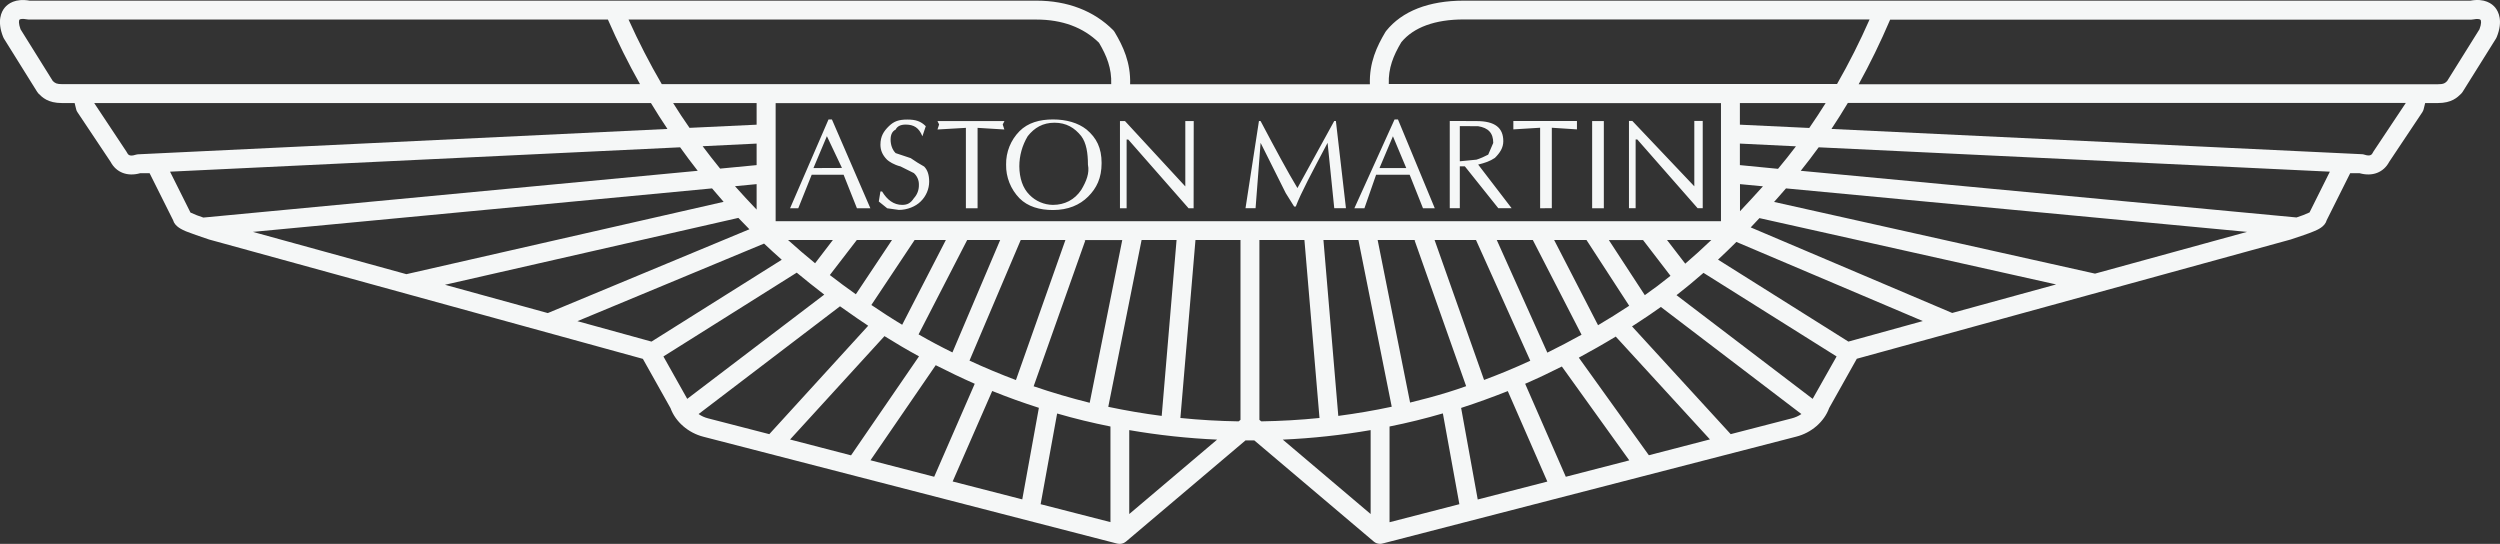 <?xml version="1.0" encoding="utf-8"?>
<!-- Generator: Adobe Illustrator 24.1.2, SVG Export Plug-In . SVG Version: 6.00 Build 0)  -->
<svg version="1.1" id="Layer_1" xmlns="http://www.w3.org/2000/svg" xmlns:xlink="http://www.w3.org/1999/xlink" x="0px" y="0px"
	 viewBox="0 0 2287.8 497.7" style="enable-background:new 0 0 2287.8 497.7;" xml:space="preserve">
<rect x="0" y="0" width="2287.8" height="497.7" fill="#333333" stroke="none"/>
<style type="text/css">
	.st0{fill:#F5F7F7;}
	.st1{fill-rule:evenodd;clip-rule:evenodd;fill:#F5F7F7;}
</style>
<path class="st0" d="M2283.4,6.9c-2.8-3.4-9.5-8.7-22.6-6.3h-921.4c-31.9,0-56.4,9.6-70.9,27.7c-0.3,0.3-0.5,0.6-0.7,1
	c-7.8,13.1-14.8,27.9-14.2,47.8h-219.4c0.6-19.9-6.4-34.7-14.2-47.8c-0.4-0.6-0.8-1.2-1.3-1.7c-17.6-17.7-41.9-27-70.2-27H27.1
	C13.9-1.7,7.3,3.5,4.4,6.9C1.3,10.6-3,19.1,2.9,33.9c0.2,0.5,0.4,0.9,0.7,1.4l30.5,48.9c0.4,0.6,0.8,1.1,1.2,1.5
	c3.4,3.4,8.6,8.6,21.4,8.6h11.6l1.4,5.7c0.2,1,0.6,1.9,1.2,2.7l30.3,45.4c5.2,9.8,15.4,13.7,27.1,10.4h8.6l21.5,43
	c1.6,5.9,8.4,8.7,11.8,10.2c4.9,2,12.1,4.4,21.2,7.5l0.4,0.1l396.5,109.1l25.3,45.1c4.5,12.5,16.3,22.7,30.2,26.2l378.7,97.8
	c2.7,0.7,5.6,0,7.8-1.8l109.5-92.7c1.3,0,2.7,0,4,0s2.7,0,4,0l109.5,92.7c1.6,1.3,3.5,2,5.6,2c0.7,0,1.5-0.1,2.2-0.3l378.6-97.8
	c14-3.5,25.7-13.7,30.2-26.2l25.3-45.1l396.6-109l0.4-0.1c9.5-3.2,16.3-5.4,21.2-7.5c3.4-1.4,10.2-4.2,11.8-10.2l21.5-43h8.6
	c11.7,3.3,21.9-0.6,27.1-10.4l30.3-45.4c0.5-0.8,1-1.8,1.2-2.7l1.4-5.7h11.6c12.8,0,17.9-5.2,21.4-8.6c0.5-0.5,0.9-1,1.2-1.5
	l30.6-48.9c0.3-0.4,0.5-0.9,0.7-1.4C2290.8,19.1,2286.4,10.6,2283.4,6.9z M1282.4,38.6c11.2-13.6,30.8-20.8,57-20.8h371.5
	c-8.9,20.2-18.8,39.9-29.8,59.1h-410.2C1270.4,62.3,1275.1,50.8,1282.4,38.6L1282.4,38.6z M1592.3,193.3v-24.8l21,2
	C1606.1,178.5,1599.1,186.1,1592.3,193.3L1592.3,193.3z M1542.2,241.3l-16.7-21.7h40.6C1558.1,227.3,1550.1,234.5,1542.2,241.3
	L1542.2,241.3z M1462.4,297.6l-40.2-78h29.6l39.1,60.2l-0.6,0.4C1481.1,286.3,1471.7,292.1,1462.4,297.6L1462.4,297.6z M1416,322.7
	l-46.3-103.1h33l44.6,86.7C1436.9,312.1,1426.5,317.5,1416,322.7L1416,322.7z M1358.1,347.7l-45.3-128.1h37.9l49.7,110.5
	C1386.4,336.6,1372.3,342.4,1358.1,347.7L1358.1,347.7z M1324.9,359c-11.4,3.5-22.9,6.6-34.5,9.4l-29.7-148.8h34.8l-1,0.3
	l47.2,133.5C1336.2,355.4,1330.6,357.2,1324.9,359z M1224.7,380.6l-13.6-161h32l30.5,152.6C1257.4,375.7,1241.2,378.4,1224.7,380.6
	L1224.7,380.6z M1014.2,372.3l30.5-152.7h32l-13.6,161C1046.6,378.5,1030.3,375.7,1014.2,372.3L1014.2,372.3z M945.9,353.5
	L993.2,220l-1-0.3h34.8l-29.8,148.9C980,364.3,962.9,359.3,945.9,353.5L945.9,353.5z M887.2,330l46.9-110.4H975l-45.3,128.2
	C915.4,342.4,901.2,336.5,887.2,330L887.2,330z M840.6,306l44.5-86.4h30.2l-43.7,102.9C861.2,317.4,850.8,311.9,840.6,306L840.6,306
	z M797.4,279.1l39.6-59.5h28.6l-40,77.6C816.1,291.5,806.7,285.4,797.4,279.1L797.4,279.1z M759.4,251.7l24.7-32.1h32.2l-33.1,49.7
	C775.1,263.6,767.2,257.7,759.4,251.7L759.4,251.7z M672.6,170.4l19.8-1.9v23.3C685.7,184.8,679.1,177.7,672.6,170.4L672.6,170.4z
	 M692.4,114.1L631,117c-5.2-7.4-10.2-15-15-22.7h76.4L692.4,114.1z M692.4,131.4v19.7l-33.4,3.2c-5.5-6.7-10.8-13.6-16-20.5
	L692.4,131.4z M721.1,219.6h41.1l-16.3,21.3C737.4,234,729.2,226.9,721.1,219.6L721.1,219.6z M1094,219.6h41.2v164.6l-1.7,1.4
	c-18-0.3-35.7-1.3-53.3-3.1L1094,219.6z M1152.5,384.2V219.6h41.2l13.8,162.9c-17.6,1.8-35.4,2.8-53.3,3.1L1152.5,384.2z
	 M1505.2,270.1l-32.9-50.4h31.3l25.1,32.7C1521,258.6,1513.2,264.5,1505.2,270.1L1505.2,270.1z M1592.2,151.1v-19.7l51.3,2.5
	c-5.3,7-10.8,13.9-16.4,20.6L1592.2,151.1z M1592.2,114.1V94.3h78.5c-4.9,7.8-9.9,15.4-15,22.8L1592.2,114.1z M1262.9,94.4h312v108
	H709.8v-108H1262.9z M1005.7,39.1c7.1,12,11.7,23.4,11.2,37.9H605.6c-11.2-19.2-21.3-38.9-30.4-59.1h373.3
	C972,17.9,991.3,25,1005.7,39.1L1005.7,39.1z M56.8,77L56.8,77c-5,0-6.4-0.9-8.5-2.9L18.8,26.8c-1.9-5.2-1.6-8.1-1-8.8
	c0.4-0.5,2.6-1.1,6.8-0.3c0.6,0.1,1.1,0.2,1.7,0.2h530c8.8,20.2,18.6,39.9,29.4,59.1L56.8,77z M126.6,141.2c-0.8,0-1.6,0.2-2.4,0.4
	c-6,2-7.1-0.4-7.9-1.8c-0.2-0.3-0.3-0.6-0.5-0.9L86.2,94.3l0,0h509.5c4.8,8,9.9,15.9,15.1,23.7L126.6,141.2z M186.1,199.1
	c-4-1.3-8-2.8-11.8-4.6l-18.7-37.4l466.8-22.3c5.2,7.3,10.6,14.5,16.1,21.5L186.1,199.1z M231.4,212.2l420.2-39.8
	c3.5,4.1,7,8.2,10.6,12.3l-290.3,66.2L231.4,212.2z M407.2,260.6l268.5-61.2c3.3,3.5,6.7,7,10.1,10.4l-184.5,76.7L407.2,260.6z
	 M528.4,293.9l170.8-71c5.3,5,10.7,9.9,16.2,14.8l-119.2,74.9L528.4,293.9z M607.1,326.2l122-76.7c8.2,6.8,16.6,13.5,25.2,20.1
	L628.9,365L607.1,326.2z M648.2,382.9c-3.2-0.8-6.2-2.1-8.9-4l129.4-98.6c5.3,3.8,10.6,7.5,16,11.2c3.3,2.2,6.6,4.4,9.8,6.6
	L704,397.3L648.2,382.9z M723,402.2l86.4-94.6c10.4,6.5,20.9,12.7,31.6,18.5l-62.2,90.6L723,402.2z M796.6,421.2l59.7-87
	c11.8,6,23.7,11.7,35.7,17l-37.1,85.1L796.6,421.2z M871.8,440.6l36.2-82.8c14.1,5.7,28.3,10.8,42.7,15.4L935.5,457L871.8,440.6z
	 M952.3,461.4l15.1-83c16.1,4.7,32.3,8.6,48.8,11.9v87.5L952.3,461.4z M1033.4,470.4v-76.8c26.6,4.6,53.5,7.5,80.4,8.7L1033.4,470.4
	z M1173.9,402.3c27-1.2,53.8-4.1,80.4-8.7v76.8L1173.9,402.3z M1271.6,477.9v-87.6c16.5-3.3,32.7-7.3,48.8-12l15.1,83.1
	L1271.6,477.9z M1352.3,457.1l-15.2-83.8c14.3-4.6,28.5-9.8,42.7-15.4l36.2,82.8L1352.3,457.1z M1432.9,436.3l-37.2-85.1
	c11.3-4.9,22.5-10.2,33.6-15.8l61.7,85.9L1432.9,436.3z M1508.9,416.6l-64.1-89.3c11.3-6.1,22.6-12.5,33.8-19.3l86.2,94.1
	L1508.9,416.6z M1639.5,382.9l-55.7,14.4l-90.3-98.6c2.1-1.3,4.2-2.7,6.3-4.1c6.8-4.4,13.4-8.9,20.1-13.7l128.6,98
	C1645.7,380.8,1642.7,382.1,1639.5,382.9L1639.5,382.9z M1658.8,365l-124.6-94.9c8.2-6.4,16.5-13.2,24.7-20.4l121.8,76.5L1658.8,365
	z M1691.5,312.6l-119.3-75c5.6-5.2,11.2-10.6,16.8-16.2l170.6,72.4L1691.5,312.6z M1786.5,286.4l-184.4-78.3c2.7-2.8,5.3-5.6,8-8.5
	l271.5,60.7L1786.5,286.4z M1917.2,250.4l-293.7-65.6c3.6-4,7.2-8.1,10.9-12.4l421.9,39.8L1917.2,250.4z M2113.5,194.4
	c-3.9,1.8-7.8,3.3-11.9,4.6l-453.7-42.7c5.6-7,11.1-14.2,16.4-21.5l467.8,22.3L2113.5,194.4z M2171.9,138.8
	c-0.2,0.3-0.4,0.6-0.5,0.9c-0.7,1.4-1.9,3.8-7.8,1.8c-0.8-0.3-1.6-0.4-2.4-0.4L1676,118c5.1-7.7,10.1-15.6,15-23.8h510.6
	L2171.9,138.8z M2269,26.8l-29.6,47.4c-2,2-3.4,2.9-8.5,2.9h-530c10.3-18.6,19.9-38.3,28.8-59.1h531.7c0.6,0,1.1-0.1,1.7-0.2
	c4.3-0.9,6.5-0.2,6.8,0.3C2270.6,18.6,2271,21.6,2269,26.8z"/>
<path class="st1" d="M761.3,109.3l35.2,81.3h-12.3L772,159.9h-29.2l-12.3,30.7H723l35.2-81.3L761.3,109.3z M770.5,153.7l-13.8-29.1
	l-12.3,29.2L770.5,153.7z M842.5,184.4c-4.6,4.6-12.3,7.7-19.9,7.7l-10.7-1.5l-7.7-6.2l1.5-9.2h1.5c4.6,7.7,10.7,12.3,18.4,12.3
	c4.6,0,7.7-1.5,10.7-6.1c3.1-3.3,4.7-7.7,4.6-12.3c0.1-4.1-1.6-8-4.6-10.7l-12.2-6.1c-6.1-1.5-10.7-4.6-12.3-6.1
	c-4.6-4.6-6.1-9.2-6.1-13.8c0-7.7,3-12.3,7.7-16.9s9.2-6.1,16.9-6.1s12.3,1.5,16.9,6.1l-3.1,9.2c-3.1-7.7-7.7-10.7-15.3-10.7
	c-4.6,0-7.7,1.5-9.2,4.6c-3.1,1.5-4.6,4.6-4.6,9.2c0,4.6,1.5,9.2,4.6,12.3l13.8,4.6c4,2.8,8,5.3,12.3,7.7c3.1,3.1,4.6,7.7,4.6,13.8
	C850.3,172.9,847.5,179.6,842.5,184.4L842.5,184.4z M917.6,113.9l1.5,4.6l-24.5-1.5v73.6h-10.7v-73.6l-26,1.5l1.5-4.6l-1.5-3.1h61.3
	L917.6,113.9L917.6,113.9z M942.1,178.3c5.6,5.8,13.4,9.1,21.4,9.2c10.7,0,19.9-4.6,26-13.8c4.6-7.7,7.7-15.3,6.1-23
	c0-10.7-1.5-20-6.1-26.1c-6.1-7.7-13.8-12.3-24.5-12.3s-18.4,4.6-24.5,12.3c-5,8.3-7.7,17.9-7.7,27.6
	C932.9,162.9,935.9,172.2,942.1,178.3L942.1,178.3z M920.7,150.7c-0.2-11.5,4.2-22.5,12.3-30.7c7.7-7.7,18.4-10.7,30.6-10.7
	s23,3.1,30.7,9.2c9.2,7.7,13.8,16.9,13.8,30.7s-4.6,23-12.3,30.7s-18.4,12.3-32.2,12.3c-12.2,0-23-3.1-30.6-10.7
	C924.9,173.2,920.5,162.1,920.7,150.7L920.7,150.7z M1092.3,190.6h-4.6l-55.2-62.9h-1.5v62.9h-6.1v-79.8h4.6l55.2,59.8v-59.8h7.7
	L1092.3,190.6L1092.3,190.6z M1153.6,110.8c13.8,26.1,24.5,46,33.7,61.3l33.7-61.4h1.5l9.2,79.8H1221l-6.1-59.8
	c-13.8,26.1-24.5,46-29.1,58.3h-1.5l-7.7-12.3l-23-46l-4.6,59.8h-9.2l12.3-79.8L1153.6,110.8z M1308.3,190.6h-6.1l-12.2-30.7h-30.7
	l-10.7,30.7h-9.2l36.8-81.3h3.1l33.7,81.3H1308.3z M1286.9,153.8l-12.2-29.1l-12.3,29.1H1286.9z M1335.9,115.4v32.2l15.3-1.5
	c3.7-1.2,7.3-2.8,10.7-4.6l4.6-10.7c0-9.2-4.6-13.8-13.8-15.3L1335.9,115.4z M1351.2,110.8c16.8,0,24.5,6.1,24.5,18.4
	c0,6.1-3.1,10.7-7.7,15.3c-4.6,3.1-9.2,4.6-15.3,6.1l30.6,39.9h-12.2l-30.6-38.3h-4.6v38.3h-9.2v-79.8L1351.2,110.8L1351.2,110.8z
	 M1409.4,190.6v-73.7l-24.5,1.5v-7.7h58.2v7.7l-23-1.5v73.6L1409.4,190.6z M1467.7,110.8v79.8H1457v-79.8H1467.7z M1558.1,190.5
	h-4.6l-55.2-62.9h-1.5v62.9h-6.1v-79.8h3.1l56.7,59.8v-59.8h7.7V190.5z"/>
</svg>
